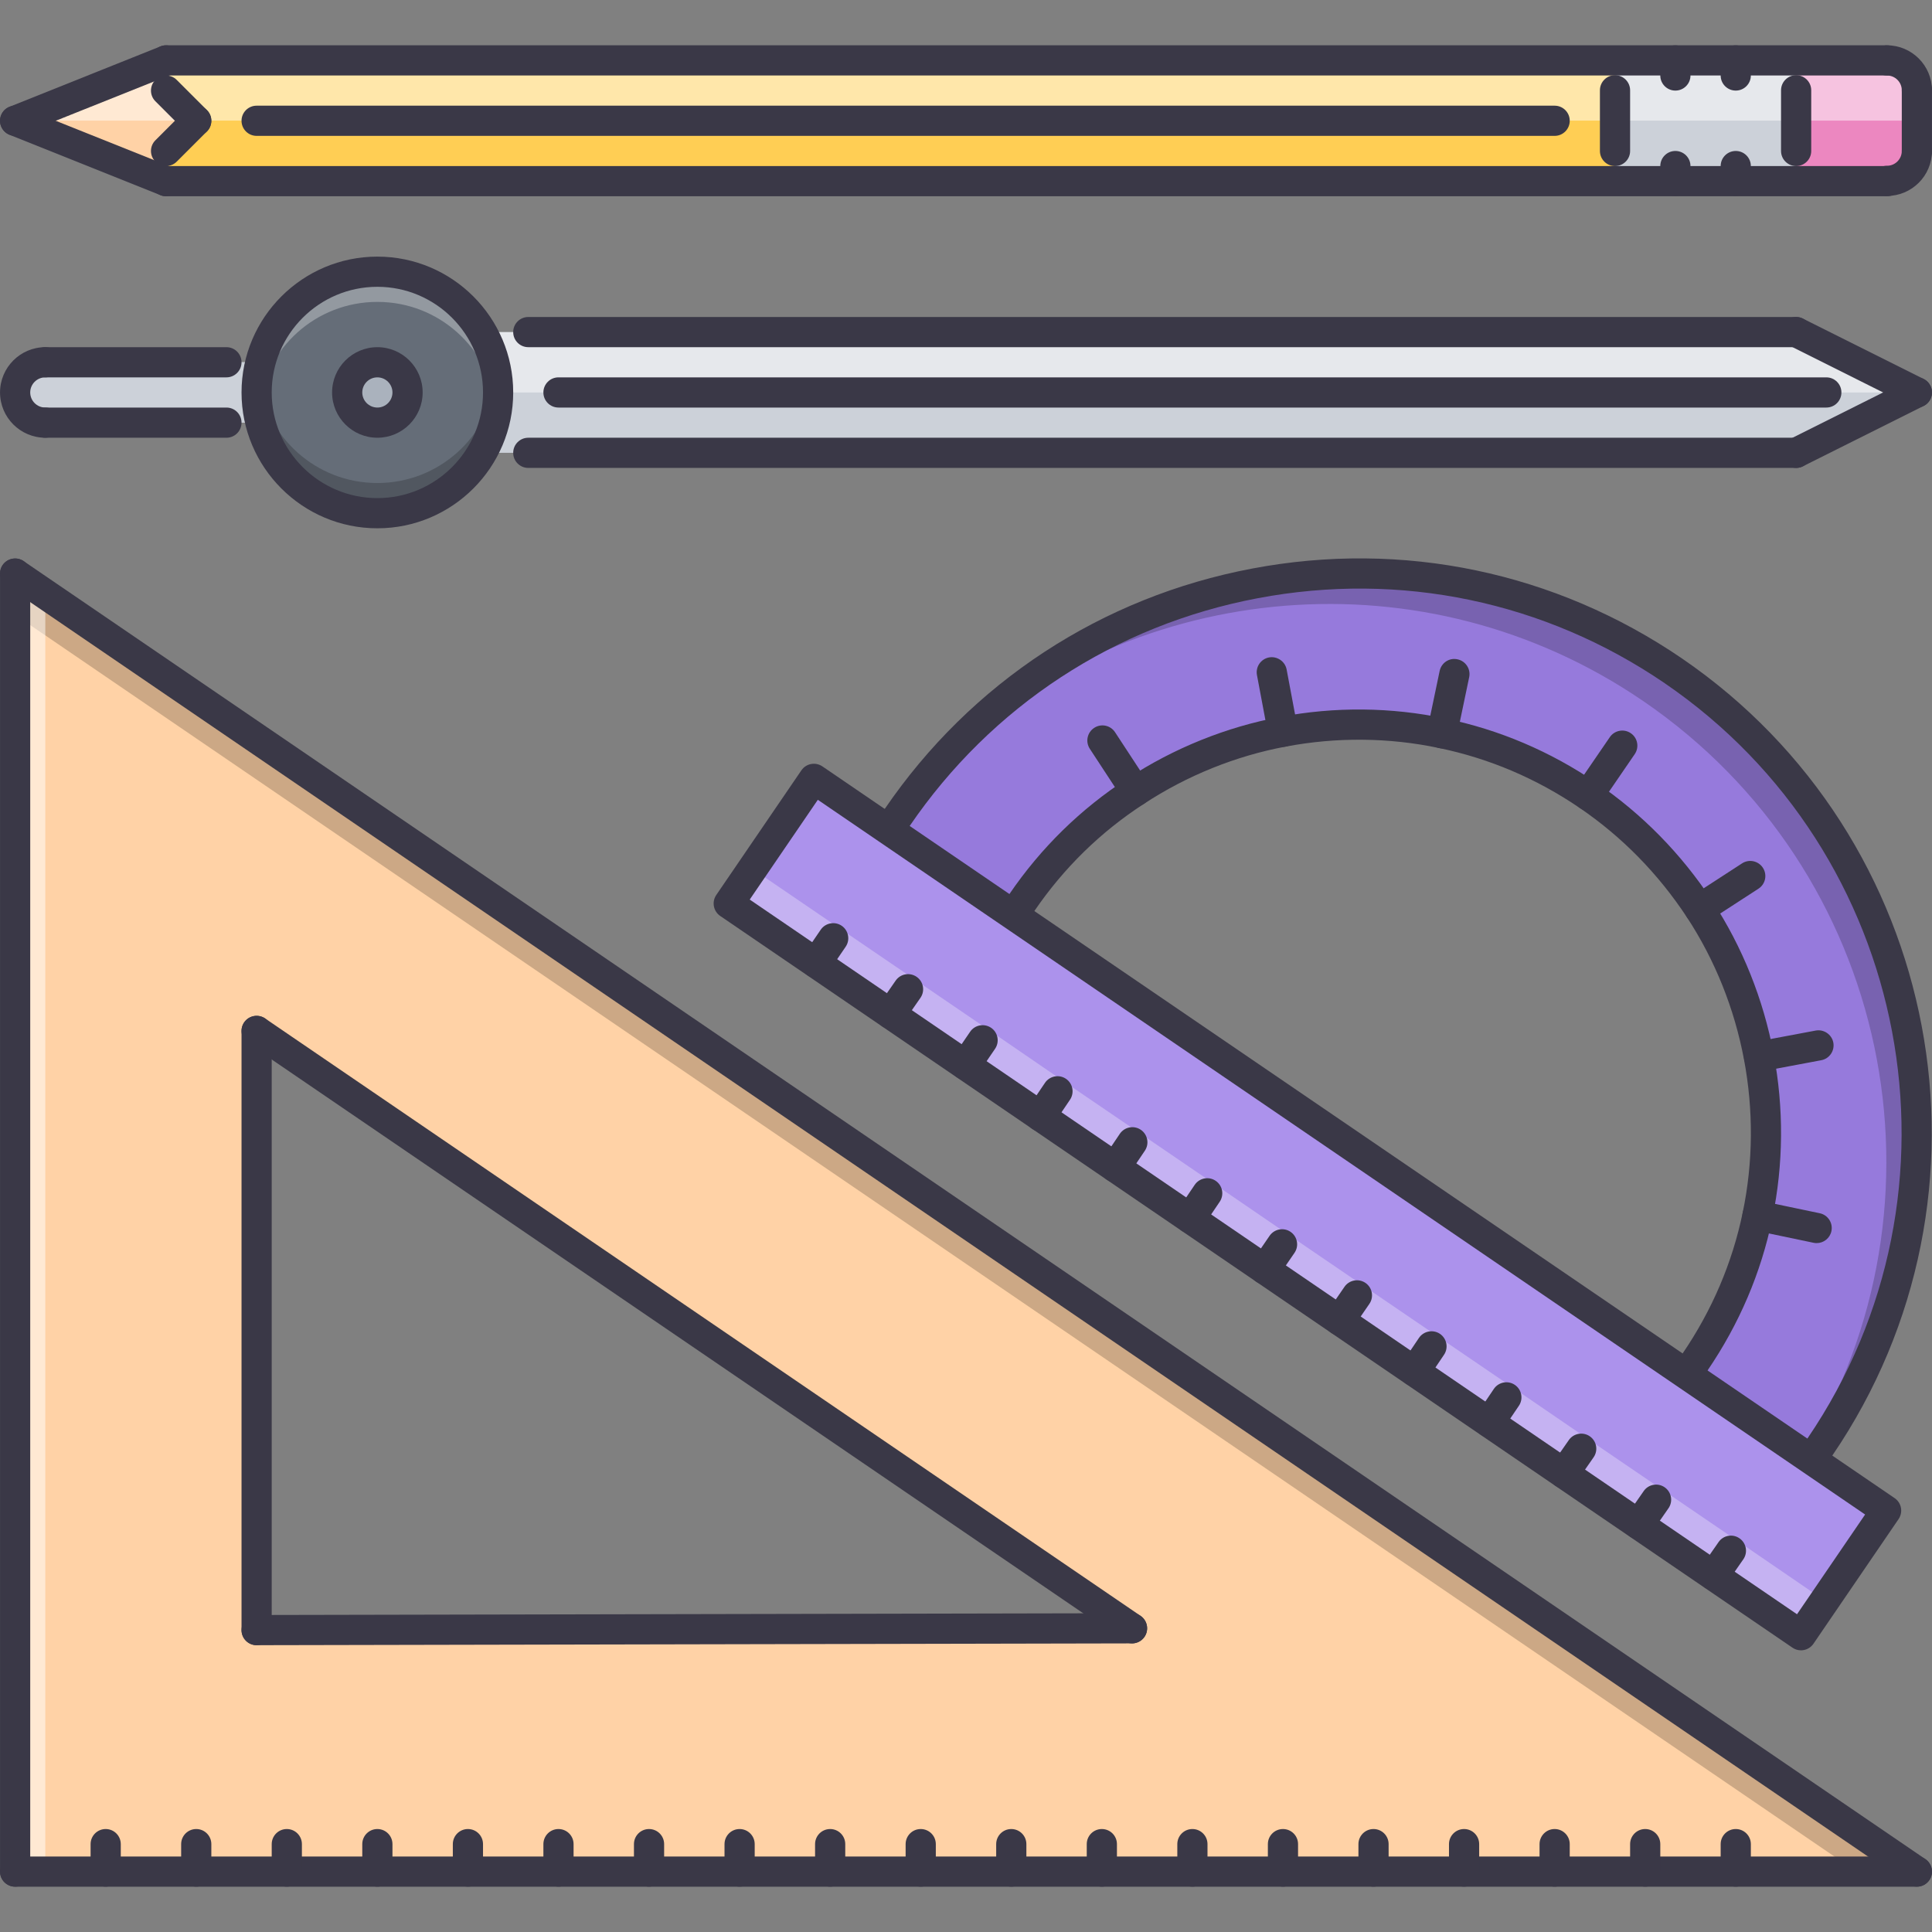 <svg version="1.1" id="Layer_1" xmlns="http://www.w3.org/2000/svg" xmlns:xlink="http://www.w3.org/1999/xlink" x="0px" y="0px"
	 width="512px" height="512px" viewBox="0 0 512 512" enable-background="new 0 0 512 512" xml:space="preserve">
<rect x="0" y="0" width="512" height="512" fill="#808080" stroke="none"/>
<g id="_x31_8._protractor_x2C__triangle_x2C__pencil_x2C__compasses_x2C__school_x2C__university_x2C__learning">
	<g>
		<path fill="#CCD1D9" d="M12.008,96.005c-4.418,0-8,3.578-8,8s3.582,8,8,8h61.748v-16H12.008z"/>
	</g>
	<g opacity="0.5">
		<path fill="#FFFFFF" d="M73.756,96.005H12.008c-4.418,0-8,3.578-8,8h69.748V96.005z"/>
	</g>
	<g>
		<polygon fill="#CCD1D9" points="475.994,120.004 122.005,120.004 122.005,88.005 475.994,88.005 507.992,104.005 		"/>
	</g>
	<g opacity="0.5">
		<polygon fill="#FFFFFF" points="122.005,88.005 122.005,104.005 507.992,104.005 475.994,88.005 		"/>
	</g>
	<g>
		<path fill="#CCD1D9" d="M12.008,96.005c-4.418,0-8,3.578-8,8s3.582,8,8,8h61.748v-16H12.008z"/>
	</g>
	<g>
		<path fill="#AAB2BD" d="M100.006,96.005c4.398,0,8,3.602,8,8s-3.602,8-8,8c-4.398,0-8-3.602-8-8S95.607,96.005,100.006,96.005z"/>
	</g>
	<g>
		<path fill="#656D78" d="M108.005,104.005c0-4.398-3.602-8-8-8c-4.398,0-8,3.602-8,8s3.602,8,8,8
			C104.404,112.005,108.005,108.403,108.005,104.005z M100.006,72.006c17.679,0,31.999,14.319,31.999,31.999
			c0,17.679-14.32,31.999-31.999,31.999s-31.999-14.32-31.999-31.999C68.007,86.325,82.327,72.006,100.006,72.006z"/>
	</g>
	<g opacity="0.3">
		<g>
			<path fill="#FFFFFF" d="M100.006,80.006c16.308,0,29.608,12.233,31.597,27.999c0.168-1.328,0.402-2.633,0.402-4
				c0-17.68-14.32-31.999-31.999-31.999s-31.999,14.319-31.999,31.999c0,1.367,0.234,2.672,0.402,4
				C70.397,92.239,83.698,80.006,100.006,80.006z"/>
		</g>
	</g>
	<g opacity="0.2">
		<g>
			<path d="M100.006,128.004c-16.308,0-29.609-12.233-31.597-27.999c-0.168,1.328-0.402,2.633-0.402,4
				c0,17.679,14.32,31.999,31.999,31.999s31.999-14.32,31.999-31.999c0-1.367-0.234-2.672-0.402-4
				C129.614,115.771,116.314,128.004,100.006,128.004z"/>
		</g>
	</g>
	<g>
		<path fill="#FFCE54" d="M500.072,48.007H44.007l-39.999-16l39.999-15.999h399.987h16h40.078c4.32,0,7.92,3.523,7.92,7.921v16.078
			c0,4.398-3.6,7.922-7.92,7.922V48.007z"/>
	</g>
	<g>
		<path fill="#FFD2A6" d="M292,495.992h-24h-23.999h-24h-23.999h-24h-23.999h-24h-23.999h-24H52.007h-24H4.009V152.003
			l503.983,343.989h-47.998h-23.998h-24h-24h-23.998h-24h-24H292z M68.007,431.994L300,431.518L68.007,273.203V431.994z"/>
	</g>
	<g opacity="0.2">
		<g>
			<polygon points="4.009,152.003 4.009,162.925 491.994,495.992 507.992,495.992 			"/>
		</g>
	</g>
	<g opacity="0.5">
		<g>
			<polygon fill="#FFFFFF" points="4.009,152.003 4.009,495.992 12.008,495.992 12.008,157.464 			"/>
		</g>
	</g>
	<g>
		<polygon fill="#AC92EC" points="295.602,309.357 275.758,295.843 255.923,282.241 236.08,268.719 193.124,239.438 215.682,206.4 
			235.521,219.923 268.562,242.478 446.955,364.238 479.994,386.793 499.838,400.316 477.275,433.354 454.15,417.519 
			434.316,403.996 414.473,390.473 394.715,376.957 374.881,363.435 355.037,349.919 335.201,336.396 315.438,322.881 		"/>
	</g>
	<g opacity="0.3">
		<polygon fill="#FFFFFF" points="462.15,409.519 442.316,395.996 422.473,382.473 402.715,368.957 382.879,355.435 
			363.037,341.919 343.201,328.396 323.436,314.881 303.602,301.357 283.758,287.843 263.922,274.242 244.08,260.719 
			201.124,231.438 217.413,207.58 215.682,206.4 193.124,239.438 236.08,268.719 255.923,282.241 275.758,295.843 295.602,309.357 
			315.438,322.881 335.201,336.396 355.037,349.919 374.881,363.435 394.715,376.957 414.473,390.473 434.316,403.996 
			454.15,417.519 477.275,433.354 483.549,424.167 		"/>
	</g>
	<g>
		<path fill="#967ADC" d="M339.998,193.924c-13.758,2.555-27.115,7.922-39.037,15.758c-11.602,7.522-21.922,17.437-30.164,29.522
			l-2.234,3.273l-33.042-22.555l2.242-3.281c46.081-67.521,138.157-84.958,205.67-38.881
			c67.52,46.162,84.879,138.159,38.881,205.673l-2.32,3.359l-33.039-22.555l2.242-3.28c8.234-12.078,13.758-25.28,16.555-38.804
			c5.844-27.999,0.32-57.357-15.359-81.271c-7.6-11.523-17.436-21.844-29.514-30.085c-12.086-8.234-25.203-13.68-38.727-16.477
			C368.24,191.361,353.842,191.283,339.998,193.924z"/>
	</g>
	<g opacity="0.2">
		<g>
			<path d="M443.434,177.761c-61.164-41.741-142.355-31.21-191.378,21.304c49.522-45.491,125.45-52.842,183.378-13.305
				c65.561,44.819,83.645,132.785,42.545,199.658l2.016,1.375l2.32-3.359C528.312,315.92,510.953,223.923,443.434,177.761z"/>
		</g>
	</g>
	<g>
		<polygon fill="#FFD2A6" points="38.253,18.312 52.007,32.007 38.339,45.741 4.009,32.007 		"/>
	</g>
	<g>
		<rect x="427.996" y="16.008" fill="#CCD1D9" width="47.998" height="31.999"/>
	</g>
	<g>
		<path fill="#EC87C0" d="M500.072,16.008h-24.078v31.999h24.078v-0.078c4.32,0,7.92-3.523,7.92-7.922V23.929
			C507.992,19.531,504.393,16.008,500.072,16.008z"/>
	</g>
	<g opacity="0.5">
		<path fill="#FFFFFF" d="M507.992,31.968v-8.039c0-4.397-3.6-7.921-7.92-7.921h-40.078h-16H44.007L4.106,31.968H507.992z"/>
	</g>
	<g>
		<g>
			<path fill="#3A3847" d="M4.009,499.992c-2.211,0-4-1.789-4-4V152.003c0-2.211,1.789-3.999,4-3.999c2.21,0,4,1.788,4,3.999
				v343.989C8.008,498.203,6.219,499.992,4.009,499.992z"/>
		</g>
		<g>
			<path fill="#3A3847" d="M507.992,499.992H4.009c-2.211,0-4-1.789-4-4s1.789-4,4-4h503.983c2.211,0,4,1.789,4,4
				S510.203,499.992,507.992,499.992z"/>
		</g>
		<g>
			<path fill="#3A3847" d="M507.992,499.992c-0.779,0-1.561-0.227-2.256-0.695L1.755,155.308c-1.824-1.25-2.297-3.734-1.051-5.562
				c1.246-1.819,3.742-2.28,5.558-1.047L510.25,492.688c1.82,1.25,2.289,3.734,1.047,5.562
				C510.523,499.383,509.266,499.992,507.992,499.992z"/>
		</g>
		<g>
			<path fill="#3A3847" d="M68.007,435.994c-2.211,0-4-1.789-4-4V273.203c0-2.211,1.789-4,4-4c2.21,0,4,1.789,4,4v158.791
				C72.006,434.205,70.217,435.994,68.007,435.994z"/>
		</g>
		<g>
			<path fill="#3A3847" d="M68.007,435.994c-2.207,0-3.996-1.789-4-3.992c-0.004-2.211,1.781-4,3.992-4.008l231.993-0.476H300
				c2.203,0,3.992,1.788,4,3.991c0.008,2.211-1.781,4-3.992,4.008l-231.994,0.477C68.01,435.994,68.01,435.994,68.007,435.994z"/>
		</g>
		<g>
			<path fill="#3A3847" d="M300,435.518c-0.781,0-1.562-0.227-2.258-0.695L65.753,276.507c-1.824-1.241-2.297-3.733-1.051-5.562
				c1.242-1.82,3.738-2.281,5.558-1.047l231.998,158.314c1.82,1.242,2.289,3.734,1.047,5.562
				C302.531,434.908,301.273,435.518,300,435.518z"/>
		</g>
		<g>
			<path fill="#3A3847" d="M28.008,499.992c-2.21,0-4-1.789-4-4v-7.28c0-2.211,1.789-4,4-4c2.211,0,4,1.789,4,4v7.28
				C32.008,498.203,30.219,499.992,28.008,499.992z"/>
		</g>
		<g>
			<path fill="#3A3847" d="M52.007,499.992c-2.211,0-4-1.789-4-4v-7.28c0-2.211,1.789-4,4-4s4,1.789,4,4v7.28
				C56.007,498.203,54.218,499.992,52.007,499.992z"/>
		</g>
		<g>
			<path fill="#3A3847" d="M76.006,499.992c-2.211,0-4-1.789-4-4v-7.28c0-2.211,1.789-4,4-4s4,1.789,4,4v7.28
				C80.006,498.203,78.217,499.992,76.006,499.992z"/>
		</g>
		<g>
			<path fill="#3A3847" d="M100.006,499.992c-2.211,0-4-1.789-4-4v-7.28c0-2.211,1.789-4,4-4c2.21,0,4,1.789,4,4v7.28
				C104.005,498.203,102.216,499.992,100.006,499.992z"/>
		</g>
		<g>
			<path fill="#3A3847" d="M124.005,499.992c-2.21,0-4-1.789-4-4v-7.28c0-2.211,1.789-4,4-4c2.211,0,4,1.789,4,4v7.28
				C128.005,498.203,126.216,499.992,124.005,499.992z"/>
		</g>
		<g>
			<path fill="#3A3847" d="M148.004,499.992c-2.211,0-4-1.789-4-4v-7.28c0-2.211,1.789-4,4-4s4,1.789,4,4v7.28
				C152.004,498.203,150.215,499.992,148.004,499.992z"/>
		</g>
		<g>
			<path fill="#3A3847" d="M172.003,499.992c-2.211,0-4-1.789-4-4v-7.28c0-2.211,1.789-4,4-4s4,1.789,4,4v7.28
				C176.003,498.203,174.214,499.992,172.003,499.992z"/>
		</g>
		<g>
			<path fill="#3A3847" d="M196.003,499.992c-2.211,0-4-1.789-4-4v-7.28c0-2.211,1.789-4,4-4c2.21,0,4,1.789,4,4v7.28
				C200.002,498.203,198.213,499.992,196.003,499.992z"/>
		</g>
		<g>
			<path fill="#3A3847" d="M220.002,499.992c-2.21,0-4-1.789-4-4v-7.28c0-2.211,1.789-4,4-4c2.211,0,4,1.789,4,4v7.28
				C224.002,498.203,222.213,499.992,220.002,499.992z"/>
		</g>
		<g>
			<path fill="#3A3847" d="M244.001,499.992c-2.211,0-4-1.789-4-4v-7.28c0-2.211,1.789-4,4-4s4,1.789,4,4v7.28
				C248.001,498.203,246.212,499.992,244.001,499.992z"/>
		</g>
		<g>
			<path fill="#3A3847" d="M268,499.992c-2.211,0-4-1.789-4-4v-7.28c0-2.211,1.789-4,4-4s4,1.789,4,4v7.28
				C272,498.203,270.211,499.992,268,499.992z"/>
		</g>
		<g>
			<path fill="#3A3847" d="M292,499.992c-2.211,0-4-1.789-4-4v-7.28c0-2.211,1.789-4,4-4s4,1.789,4,4v7.28
				C296,498.203,294.211,499.992,292,499.992z"/>
		</g>
		<g>
			<path fill="#3A3847" d="M315.998,499.992c-2.209,0-3.998-1.789-3.998-4v-7.28c0-2.211,1.789-4,3.998-4c2.211,0,4,1.789,4,4v7.28
				C319.998,498.203,318.209,499.992,315.998,499.992z"/>
		</g>
		<g>
			<path fill="#3A3847" d="M339.998,499.992c-2.211,0-4-1.789-4-4v-7.28c0-2.211,1.789-4,4-4s4,1.789,4,4v7.28
				C343.998,498.203,342.209,499.992,339.998,499.992z"/>
		</g>
		<g>
			<path fill="#3A3847" d="M363.998,499.992c-2.211,0-4-1.789-4-4v-7.28c0-2.211,1.789-4,4-4s4,1.789,4,4v7.28
				C367.998,498.203,366.209,499.992,363.998,499.992z"/>
		</g>
		<g>
			<path fill="#3A3847" d="M387.996,499.992c-2.211,0-4-1.789-4-4v-7.28c0-2.211,1.789-4,4-4s4,1.789,4,4v7.28
				C391.996,498.203,390.207,499.992,387.996,499.992z"/>
		</g>
		<g>
			<path fill="#3A3847" d="M411.996,499.992c-2.211,0-4-1.789-4-4v-7.28c0-2.211,1.789-4,4-4s4,1.789,4,4v7.28
				C415.996,498.203,414.207,499.992,411.996,499.992z"/>
		</g>
		<g>
			<path fill="#3A3847" d="M435.996,499.992c-2.211,0-4-1.789-4-4v-7.28c0-2.211,1.789-4,4-4s4,1.789,4,4v7.28
				C439.996,498.203,438.207,499.992,435.996,499.992z"/>
		</g>
		<g>
			<path fill="#3A3847" d="M459.994,499.992c-2.211,0-4-1.789-4-4v-7.28c0-2.211,1.789-4,4-4s4,1.789,4,4v7.28
				C463.994,498.203,462.205,499.992,459.994,499.992z"/>
		</g>
		<g>
			<path fill="#3A3847" d="M477.275,437.354c-0.805,0-1.586-0.242-2.258-0.703L190.87,242.743c-0.875-0.594-1.48-1.516-1.676-2.562
				c-0.199-1.039,0.027-2.125,0.625-3l22.558-33.038c1.25-1.82,3.727-2.281,5.559-1.047l284.152,193.916
				c0.883,0.594,1.484,1.516,1.68,2.562c0.195,1.039-0.031,2.125-0.625,3l-22.562,33.037c-0.602,0.875-1.523,1.477-2.57,1.672
				C477.768,437.33,477.518,437.354,477.275,437.354z M198.686,238.392l277.542,189.4l18.047-26.429L216.733,211.955
				L198.686,238.392z"/>
		</g>
		<g>
			<path fill="#3A3847" d="M449.197,364.957c-0.781,0-1.562-0.227-2.25-0.695c-1.828-1.241-2.297-3.733-1.055-5.554
				c7.828-11.484,13.188-24.054,15.945-37.366c5.602-26.858,0.211-55.381-14.789-78.263c-7.623-11.555-17.186-21.312-28.428-28.977
				c-11.398-7.765-23.945-13.108-37.281-15.866c-13.186-2.805-27.209-2.93-40.592-0.383c-13.234,2.461-26.225,7.703-37.592,15.171
				c-11.5,7.461-21.273,17.023-29.055,28.43c-1.25,1.844-3.734,2.297-5.555,1.055c-1.828-1.242-2.297-3.734-1.055-5.555
				c8.383-12.297,18.914-22.602,31.289-30.632c12.227-8.031,26.232-13.688,40.49-16.328c14.398-2.766,29.523-2.609,43.717,0.414
				c14.352,2.969,27.867,8.719,40.141,17.086c12.102,8.257,22.396,18.749,30.6,31.187c16.172,24.655,21.977,55.373,15.938,84.294
				c-2.969,14.344-8.742,27.882-17.164,40.233C451.729,364.348,450.471,364.957,449.197,364.957z"/>
		</g>
		<g>
			<path fill="#3A3847" d="M482.314,387.434c-0.781,0-1.562-0.227-2.25-0.695c-1.828-1.242-2.297-3.734-1.055-5.555
				c44.662-65.553,27.688-155.323-37.834-200.119c-31.766-21.687-70.084-29.687-107.873-22.53
				c-37.795,7.148-70.549,28.585-92.235,60.365c-1.246,1.82-3.746,2.289-5.559,1.047c-1.824-1.242-2.297-3.734-1.051-5.562
				c22.893-33.538,57.471-56.17,97.36-63.709c39.883-7.562,80.334,0.898,113.871,23.781c69.154,47.287,87.068,142.042,39.93,211.228
				C484.846,386.824,483.588,387.434,482.314,387.434z"/>
		</g>
		<g>
			<path fill="#3A3847" d="M420.879,214.798c-0.781,0-1.57-0.227-2.258-0.703c-1.828-1.242-2.289-3.733-1.039-5.554l9.039-13.195
				c1.25-1.82,3.75-2.281,5.555-1.039c1.828,1.242,2.289,3.734,1.039,5.555l-9.039,13.194
				C423.402,214.188,422.152,214.798,420.879,214.798z"/>
		</g>
		<g>
			<path fill="#3A3847" d="M382.16,198.322c-0.273,0-0.547-0.023-0.828-0.086c-2.162-0.453-3.545-2.57-3.092-4.734l3.279-15.679
				c0.453-2.156,2.539-3.586,4.734-3.094c2.164,0.453,3.547,2.57,3.094,4.734l-3.281,15.679
				C385.676,197.025,384.012,198.322,382.16,198.322z"/>
		</g>
		<g>
			<path fill="#3A3847" d="M339.99,197.924c-1.883,0-3.562-1.344-3.922-3.258l-2.961-15.765c-0.406-2.172,1.023-4.266,3.188-4.672
				c2.117-0.398,4.266,1.016,4.672,3.188l2.961,15.765c0.406,2.172-1.023,4.266-3.188,4.672
				C340.49,197.9,340.24,197.924,339.99,197.924z"/>
		</g>
		<g>
			<path fill="#3A3847" d="M300.961,213.681c-1.297,0-2.578-0.633-3.344-1.804l-8.805-13.438c-1.211-1.852-0.695-4.328,1.148-5.539
				c1.836-1.211,4.328-0.711,5.539,1.148l8.805,13.438c1.211,1.852,0.695,4.328-1.148,5.538
				C302.477,213.47,301.719,213.681,300.961,213.681z"/>
		</g>
		<g>
			<path fill="#3A3847" d="M481.439,329.436c-0.273,0-0.555-0.023-0.828-0.086l-15.68-3.281c-2.164-0.453-3.547-2.57-3.094-4.734
				s2.547-3.578,4.734-3.094l15.68,3.281c2.164,0.453,3.547,2.57,3.094,4.734C484.955,328.139,483.291,329.436,481.439,329.436z"/>
		</g>
		<g>
			<path fill="#3A3847" d="M466.143,283.999c-1.883,0-3.562-1.344-3.922-3.258c-0.406-2.172,1.023-4.266,3.188-4.672l15.766-2.96
				c2.133-0.398,4.266,1.016,4.672,3.187c0.406,2.172-1.023,4.266-3.188,4.672l-15.766,2.961
				C466.643,283.976,466.393,283.999,466.143,283.999z"/>
		</g>
		<g>
			<path fill="#3A3847" d="M450.393,244.883c-1.305,0-2.586-0.641-3.352-1.819c-1.203-1.852-0.68-4.336,1.172-5.531l13.445-8.727
				c1.844-1.203,4.328-0.68,5.531,1.172s0.68,4.336-1.172,5.531l-13.445,8.726C451.9,244.672,451.143,244.883,450.393,244.883z"/>
		</g>
		<g>
			<path fill="#3A3847" d="M216.319,259.203c-0.777,0-1.562-0.227-2.25-0.695c-1.824-1.25-2.297-3.734-1.051-5.562l4.48-6.562
				c1.25-1.82,3.738-2.281,5.558-1.047c1.824,1.25,2.297,3.734,1.051,5.562l-4.48,6.562
				C218.85,258.594,217.596,259.203,216.319,259.203z"/>
		</g>
		<g>
			<path fill="#3A3847" d="M236.076,272.719c-0.789,0-1.582-0.234-2.281-0.719c-1.812-1.258-2.262-3.75-1-5.562l4.562-6.562
				c1.258-1.82,3.742-2.266,5.57-1c1.812,1.258,2.262,3.75,1,5.562L239.365,271C238.587,272.117,237.341,272.719,236.076,272.719z"
				/>
		</g>
		<g>
			<path fill="#3A3847" d="M255.919,286.241c-0.777,0-1.559-0.227-2.25-0.695c-1.824-1.242-2.296-3.734-1.051-5.562l4.476-6.562
				c1.246-1.82,3.727-2.281,5.559-1.047c1.824,1.242,2.293,3.733,1.051,5.562l-4.477,6.562
				C258.453,285.632,257.195,286.241,255.919,286.241z"/>
		</g>
		<g>
			<path fill="#3A3847" d="M275.758,299.843c-0.773,0-1.555-0.219-2.242-0.688c-1.828-1.234-2.312-3.719-1.07-5.555l4.484-6.641
				c1.242-1.82,3.734-2.305,5.555-1.07c1.828,1.234,2.312,3.719,1.07,5.555l-4.484,6.641
				C278.297,299.226,277.039,299.843,275.758,299.843z"/>
		</g>
		<g>
			<path fill="#3A3847" d="M295.602,313.357c-0.773,0-1.547-0.219-2.234-0.68c-1.836-1.242-2.32-3.727-1.086-5.555l4.477-6.641
				c1.242-1.843,3.734-2.312,5.555-1.085c1.836,1.241,2.32,3.726,1.086,5.554l-4.477,6.641
				C298.148,312.74,296.883,313.357,295.602,313.357z"/>
		</g>
		<g>
			<path fill="#3A3847" d="M315.438,326.881c-0.773,0-1.555-0.219-2.242-0.688c-1.828-1.234-2.312-3.719-1.07-5.555l4.482-6.641
				c1.242-1.828,3.734-2.312,5.555-1.07c1.828,1.234,2.312,3.719,1.07,5.555l-4.484,6.641
				C317.975,326.264,316.717,326.881,315.438,326.881z"/>
		</g>
		<g>
			<path fill="#3A3847" d="M335.201,340.396c-0.781,0-1.57-0.227-2.266-0.702c-1.82-1.25-2.281-3.734-1.031-5.562l4.555-6.641
				c1.258-1.812,3.742-2.281,5.562-1.031s2.281,3.734,1.031,5.562l-4.555,6.641C337.725,339.787,336.475,340.396,335.201,340.396z"
				/>
		</g>
		<g>
			<path fill="#3A3847" d="M355.037,353.919c-0.781,0-1.57-0.227-2.266-0.703c-1.82-1.25-2.281-3.742-1.031-5.562l4.562-6.641
				c1.25-1.804,3.734-2.272,5.562-1.03c1.82,1.249,2.281,3.741,1.031,5.562l-4.562,6.641
				C357.561,353.31,356.311,353.919,355.037,353.919z"/>
		</g>
		<g>
			<path fill="#3A3847" d="M374.881,367.434c-0.773,0-1.547-0.219-2.234-0.68c-1.836-1.242-2.32-3.726-1.086-5.554l4.477-6.641
				c1.242-1.836,3.734-2.297,5.553-1.086c1.836,1.242,2.32,3.727,1.086,5.555l-4.475,6.64
				C377.428,366.816,376.162,367.434,374.881,367.434z"/>
		</g>
		<g>
			<path fill="#3A3847" d="M394.715,380.957c-0.773,0-1.555-0.219-2.242-0.688c-1.828-1.234-2.312-3.719-1.07-5.555l4.484-6.641
				c1.242-1.828,3.734-2.305,5.555-1.07c1.828,1.234,2.312,3.719,1.07,5.555l-4.484,6.641
				C397.254,380.34,395.996,380.957,394.715,380.957z"/>
		</g>
		<g>
			<path fill="#3A3847" d="M414.473,394.473c-0.789,0-1.586-0.234-2.281-0.719c-1.82-1.258-2.266-3.75-1-5.57l4.562-6.547
				c1.266-1.812,3.758-2.25,5.562-1c1.82,1.258,2.266,3.75,1,5.57l-4.562,6.555C416.98,393.871,415.73,394.473,414.473,394.473z"/>
		</g>
		<g>
			<path fill="#3A3847" d="M434.316,407.995c-0.789,0-1.586-0.234-2.281-0.719c-1.812-1.258-2.266-3.749-1-5.562l4.562-6.562
				c1.25-1.812,3.742-2.266,5.562-1c1.812,1.258,2.266,3.75,1,5.562l-4.562,6.562C436.824,407.394,435.582,407.995,434.316,407.995z
				"/>
		</g>
		<g>
			<path fill="#3A3847" d="M454.15,421.519c-0.789,0-1.586-0.234-2.281-0.719c-1.812-1.258-2.266-3.75-1-5.562l4.562-6.562
				c1.25-1.812,3.742-2.273,5.562-1c1.812,1.258,2.266,3.75,1,5.562l-4.562,6.562C456.658,420.917,455.416,421.519,454.15,421.519z"
				/>
		</g>
		<g>
			<path fill="#3A3847" d="M500.072,20.008H44.007c-2.211,0-4-1.789-4-4s1.789-4,4-4h456.065c2.211,0,4,1.789,4,4
				S502.283,20.008,500.072,20.008z"/>
		</g>
		<g>
			<path fill="#3A3847" d="M500.072,52.007H44.007c-2.211,0-4-1.789-4-4s1.789-4,4-4h456.065c2.211,0,4,1.789,4,4
				S502.283,52.007,500.072,52.007z"/>
		</g>
		<g>
			<path fill="#3A3847" d="M507.992,27.929c-2.209,0-3.998-1.789-3.998-4c0-2.164-1.758-3.921-3.922-3.921c-2.211,0-4-1.789-4-4
				s1.789-4,4-4c6.57,0,11.92,5.352,11.92,11.921C511.992,26.14,510.203,27.929,507.992,27.929z"/>
		</g>
		<g>
			<path fill="#3A3847" d="M500.072,51.929c-2.211,0-4-1.789-4-4s1.789-4,4-4c2.164,0,3.922-1.758,3.922-3.922
				c0-2.211,1.789-4,3.998-4c2.211,0,4,1.789,4,4C511.992,46.577,506.643,51.929,500.072,51.929z"/>
		</g>
		<g>
			<path fill="#3A3847" d="M507.992,44.007c-2.209,0-3.998-1.789-3.998-4V23.929c0-2.211,1.789-3.999,3.998-3.999
				c2.211,0,4,1.788,4,3.999v16.078C511.992,42.218,510.203,44.007,507.992,44.007z"/>
		</g>
		<g>
			<path fill="#3A3847" d="M475.994,44.007c-2.211,0-4-1.789-4-4V23.929c0-2.211,1.789-3.999,4-3.999s4,1.788,4,3.999v16.078
				C479.994,42.218,478.205,44.007,475.994,44.007z"/>
		</g>
		<g>
			<path fill="#3A3847" d="M427.996,44.007c-2.211,0-4-1.789-4-4V23.929c0-2.211,1.789-3.999,4-3.999s4,1.788,4,3.999v16.078
				C431.996,42.218,430.207,44.007,427.996,44.007z"/>
		</g>
		<g>
			<path fill="#3A3847" d="M443.994,24.007c-2.209,0-3.998-1.789-3.998-3.999v-4c0-2.211,1.789-4,3.998-4c2.211,0,4,1.789,4,4v4
				C447.994,22.218,446.205,24.007,443.994,24.007z"/>
		</g>
		<g>
			<path fill="#3A3847" d="M459.994,24.007c-2.211,0-4-1.789-4-3.999v-4c0-2.211,1.789-4,4-4s4,1.789,4,4v4
				C463.994,22.218,462.205,24.007,459.994,24.007z"/>
		</g>
		<g>
			<path fill="#3A3847" d="M459.994,51.929c-2.211,0-4-1.789-4-4v-3.922c0-2.211,1.789-4,4-4s4,1.789,4,4v3.922
				C463.994,50.14,462.205,51.929,459.994,51.929z"/>
		</g>
		<g>
			<path fill="#3A3847" d="M443.994,51.929c-2.209,0-3.998-1.789-3.998-4v-3.922c0-2.211,1.789-4,3.998-4c2.211,0,4,1.789,4,4v3.922
				C447.994,50.14,446.205,51.929,443.994,51.929z"/>
		</g>
		<g>
			<path fill="#3A3847" d="M44.007,52.007c-0.496,0-1-0.094-1.484-0.289l-39.999-16c-2.051-0.82-3.051-3.148-2.23-5.195
				c0.82-2.055,3.16-3.055,5.199-2.227l39.999,16c2.051,0.82,3.051,3.148,2.23,5.195C47.097,51.054,45.593,52.007,44.007,52.007z"/>
		</g>
		<g>
			<path fill="#3A3847" d="M4.009,36.007c-1.586,0-3.09-0.953-3.715-2.516c-0.82-2.047,0.18-4.375,2.23-5.195l39.999-15.999
				c2.035-0.82,4.379,0.172,5.199,2.227c0.82,2.047-0.18,4.375-2.23,5.195L5.493,35.718C5.008,35.913,4.504,36.007,4.009,36.007z"/>
		</g>
		<g>
			<path fill="#3A3847" d="M52.007,36.007c-1.023,0-2.047-0.391-2.828-1.172l-8-8c-1.562-1.562-1.562-4.094,0-5.656
				c1.562-1.562,4.094-1.562,5.656,0l8,8c1.562,1.562,1.562,4.094,0,5.656C54.054,35.616,53.031,36.007,52.007,36.007z"/>
		</g>
		<g>
			<path fill="#3A3847" d="M44.007,44.007c-1.023,0-2.047-0.391-2.828-1.172c-1.562-1.562-1.562-4.094,0-5.656l8-8
				c1.562-1.562,4.094-1.562,5.656,0s1.562,4.094,0,5.656l-8,8C46.054,43.616,45.031,44.007,44.007,44.007z"/>
		</g>
		<g>
			<path fill="#3A3847" d="M411.996,36.007H68.007c-2.211,0-4-1.789-4-4s1.789-4,4-4h343.989c2.211,0,4,1.789,4,4
				S414.207,36.007,411.996,36.007z"/>
		</g>
		<g>
			<path fill="#3A3847" d="M60.007,116.005H12.008c-2.211,0-4-1.789-4-4s1.789-4,4-4h47.999c2.211,0,4,1.789,4,4
				S62.218,116.005,60.007,116.005z"/>
		</g>
		<g>
			<path fill="#3A3847" d="M60.007,100.005H12.008c-2.211,0-4-1.789-4-4s1.789-4,4-4h47.999c2.211,0,4,1.789,4,4
				S62.218,100.005,60.007,100.005z"/>
		</g>
		<g>
			<path fill="#3A3847" d="M12.008,116.005c-6.617,0-12-5.383-12-12s5.382-12,12-12c2.211,0,4,1.789,4,4s-1.789,4-4,4
				c-2.207,0-4,1.797-4,4s1.793,4,4,4c2.211,0,4,1.789,4,4S14.219,116.005,12.008,116.005z"/>
		</g>
		<g>
			<path fill="#3A3847" d="M100.006,140.004c-19.851,0-35.999-16.148-35.999-35.999c0-19.852,16.148-35.999,35.999-35.999
				s35.999,16.147,35.999,35.999C136.004,123.855,119.857,140.004,100.006,140.004z M100.006,76.006c-15.437,0-28,12.562-28,27.999
				c0,15.437,12.562,27.999,28,27.999s27.999-12.562,27.999-27.999C128.005,88.567,115.443,76.006,100.006,76.006z"/>
		</g>
		<g>
			<path fill="#3A3847" d="M100.006,116.005c-6.617,0-12-5.383-12-12s5.382-12,12-12c6.617,0,12,5.383,12,12
				S106.623,116.005,100.006,116.005z M100.006,100.005c-2.207,0-4,1.797-4,4s1.793,4,4,4c2.207,0,4-1.797,4-4
				S102.212,100.005,100.006,100.005z"/>
		</g>
		<g>
			<path fill="#3A3847" d="M475.994,124.004h-335.99c-2.211,0-4-1.789-4-4s1.789-3.999,4-3.999h335.99c2.211,0,4,1.788,4,3.999
				S478.205,124.004,475.994,124.004z"/>
		</g>
		<g>
			<path fill="#3A3847" d="M475.994,92.005h-335.99c-2.211,0-4-1.789-4-4s1.789-3.999,4-3.999h335.99c2.211,0,4,1.788,4,3.999
				S478.205,92.005,475.994,92.005z"/>
		</g>
		<g>
			<path fill="#3A3847" d="M483.994,108.005h-335.99c-2.211,0-4-1.789-4-4s1.789-4,4-4h335.99c2.211,0,4,1.789,4,4
				S486.205,108.005,483.994,108.005z"/>
		</g>
		<g>
			<path fill="#3A3847" d="M507.992,108.005c-0.6,0-1.209-0.133-1.787-0.422l-32-16c-1.977-0.992-2.773-3.391-1.789-5.367
				c1-1.969,3.391-2.772,5.367-1.789l31.998,16c1.977,0.992,2.773,3.391,1.789,5.367
				C510.867,107.192,509.453,108.005,507.992,108.005z"/>
		</g>
		<g>
			<path fill="#3A3847" d="M475.994,124.004c-1.461,0-2.875-0.812-3.578-2.211c-0.984-1.977-0.188-4.375,1.789-5.367l32-15.999
				c1.982-0.992,4.373-0.188,5.365,1.789c0.984,1.977,0.188,4.375-1.789,5.367l-31.998,15.999
				C477.205,123.871,476.596,124.004,475.994,124.004z"/>
		</g>
	</g>
</g>
</svg>
